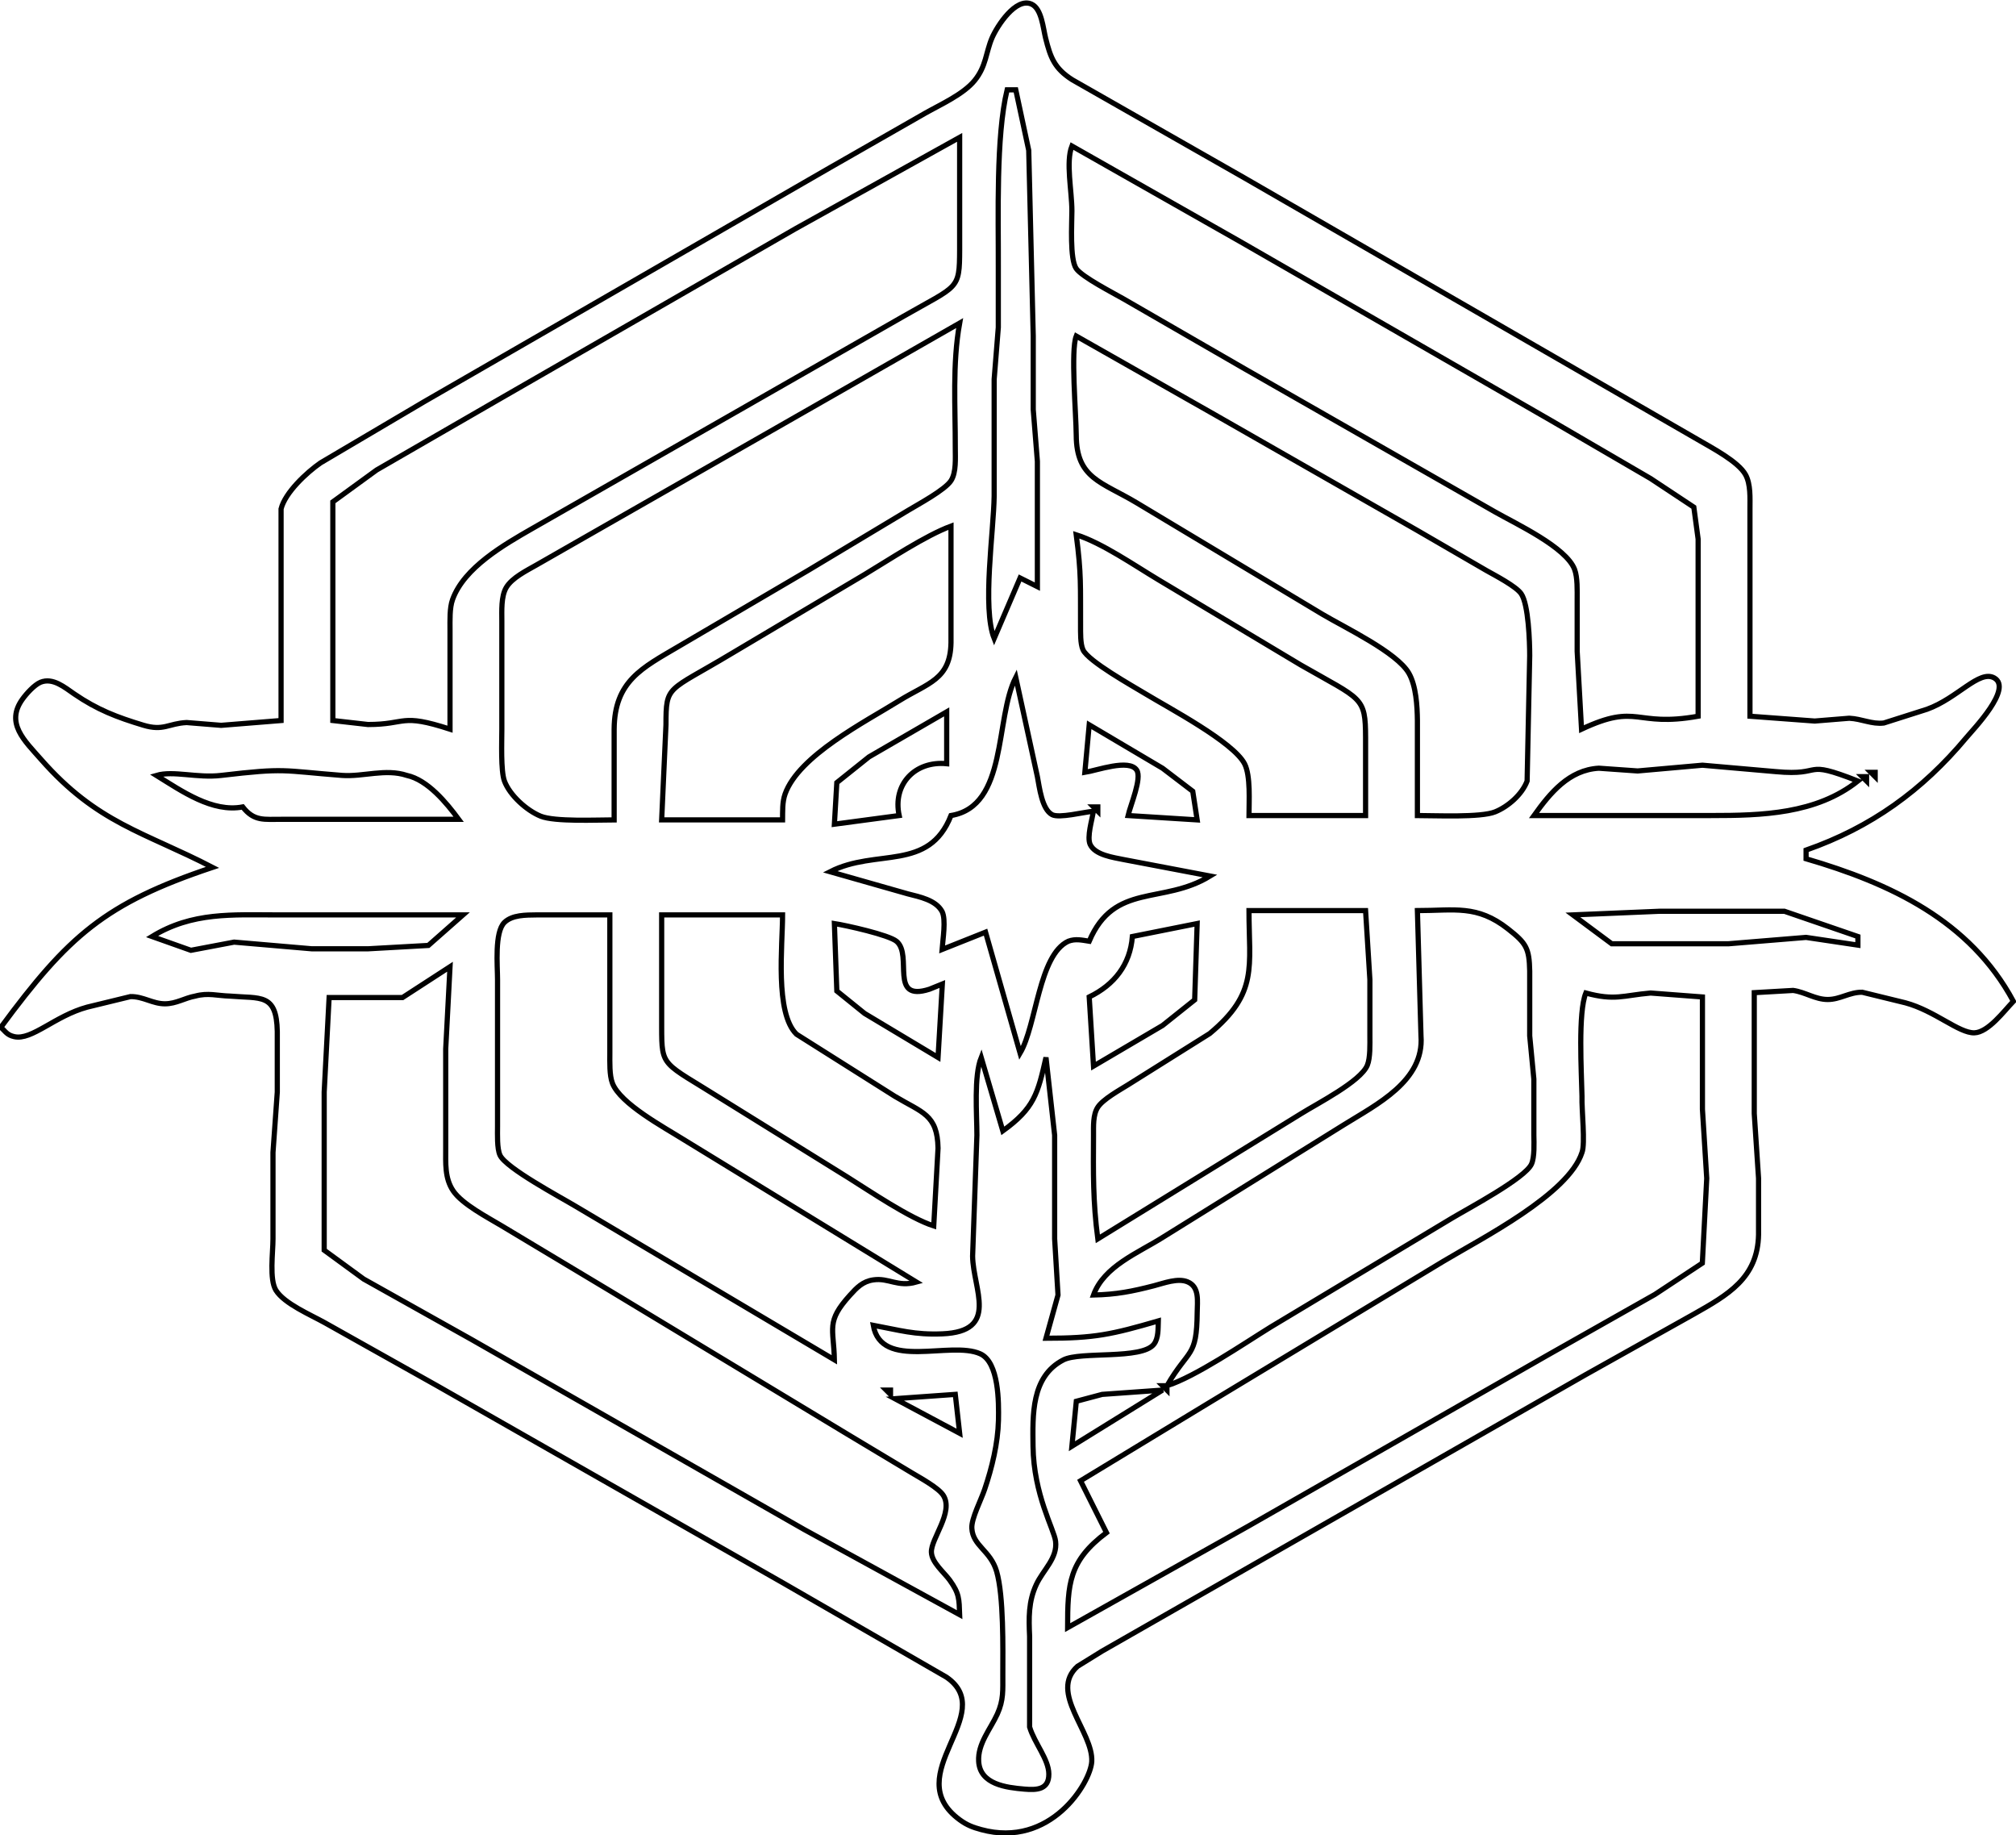 <?xml version="1.0" encoding="UTF-8" standalone="no"?>
<!DOCTYPE svg PUBLIC "-//W3C//DTD SVG 20010904//EN"
              "http://www.w3.org/TR/2001/REC-SVG-20010904/DTD/svg10.dtd">

<svg xmlns="http://www.w3.org/2000/svg"
     width="4.322in" height="3.933in"
     viewBox="0 0 389 354">
  <path id="Selection"
        fill="none" stroke="black" stroke-width="1"
        d="M 54.23,139.00
           C 54.23,139.00 42.67,139.93 42.67,139.93
             42.67,139.93 36.00,139.39 36.00,139.39
             32.47,139.57 31.56,141.08 27.67,139.91
             22.56,138.37 18.77,136.92 14.33,133.88
             12.48,132.62 10.20,130.65 7.81,131.62
             6.62,132.12 5.09,133.82 4.35,134.85
             0.97,139.50 4.73,142.88 7.91,146.50
             18.76,158.85 27.80,160.49 41.00,167.33
             20.20,174.28 13.18,180.57 0.17,198.17
             1.06,199.02 1.38,199.69 2.76,199.99
             6.14,200.74 10.57,195.99 16.83,194.29
             16.83,194.29 25.17,192.26 25.17,192.26
             27.64,192.22 29.42,193.65 31.83,193.65
             34.02,193.64 35.65,192.52 37.67,192.16
             40.14,191.49 41.87,192.09 44.33,192.16
             50.33,192.67 53.36,191.56 53.50,199.00
             53.50,199.00 53.50,210.67 53.50,210.67
             53.50,210.67 52.67,222.33 52.67,222.33
             52.67,222.33 52.67,239.00 52.67,239.00
             52.67,241.67 51.94,246.83 53.24,248.92
             54.86,251.51 59.92,253.64 62.67,255.18
             62.67,255.18 84.33,267.33 84.33,267.33
             84.33,267.33 151.00,305.32 151.00,305.32
             151.00,305.32 182.62,323.55 182.62,323.55
             192.88,330.62 173.28,342.35 185.18,351.07
             186.57,352.09 187.71,352.52 189.33,352.96
             202.70,356.60 210.43,343.94 210.66,339.83
             210.97,334.10 202.31,326.47 207.92,321.46
             207.92,321.46 212.67,318.52 212.67,318.52
             212.67,318.52 306.00,265.18 306.00,265.18
             306.00,265.18 326.83,253.52 326.83,253.52
             333.37,249.82 339.17,246.58 339.33,238.17
             339.33,238.17 339.33,227.33 339.33,227.33
             339.33,227.33 338.50,214.83 338.50,214.83
             338.50,214.83 338.50,191.50 338.50,191.50
             338.50,191.50 346.00,191.07 346.00,191.07
             348.33,191.39 350.26,192.81 352.67,192.82
             355.08,192.82 356.86,191.39 359.33,191.42
             359.33,191.42 367.67,193.46 367.67,193.46
             373.34,194.99 377.98,199.32 380.97,199.25
             383.65,199.17 386.69,195.05 388.50,193.17
             380.09,177.54 364.72,170.41 348.50,165.67
             348.50,165.67 348.50,164.00 348.50,164.00
             361.03,159.62 370.91,152.50 379.40,142.33
             380.83,140.62 388.39,132.82 384.82,130.79
             381.91,129.14 377.73,134.72 371.83,136.83
             371.83,136.83 363.50,139.48 363.50,139.48
             361.18,139.76 359.26,138.68 356.83,138.56
             356.83,138.56 350.17,139.10 350.17,139.10
             350.17,139.10 337.67,138.17 337.67,138.17
             337.67,138.17 337.67,98.17 337.67,98.17
             337.67,96.10 337.83,93.42 336.82,91.58
             335.41,89.03 330.27,86.37 327.67,84.84
             327.67,84.84 306.83,72.82 306.83,72.82
             306.83,72.82 240.17,34.35 240.17,34.35
             240.17,34.35 206.87,15.37 206.87,15.37
             203.46,13.18 202.70,11.12 201.75,7.33
             201.28,5.47 201.00,1.70 199.07,0.81
             196.02,-0.62 192.38,5.06 191.41,7.33
             190.22,10.12 190.30,12.78 188.07,15.52
             185.89,18.20 181.54,20.13 178.50,21.85
             178.50,21.85 160.17,32.33 160.17,32.33
             160.17,32.33 81.83,77.50 81.83,77.50
             81.83,77.50 61.84,89.30 61.84,89.30
             59.16,91.16 55.02,95.01 54.23,98.17
             54.23,98.17 54.23,109.00 54.23,109.00
             54.23,109.00 54.23,139.00 54.23,139.00 Z
           M 196.00,17.33
           C 196.00,17.33 198.50,29.00 198.50,29.00
             198.50,29.00 199.37,64.83 199.37,64.83
             199.37,64.83 199.37,79.00 199.37,79.00
             199.37,79.00 200.17,89.00 200.17,89.00
             200.17,89.00 200.17,113.17 200.17,113.17
             200.17,113.17 196.83,111.50 196.83,111.50
             196.83,111.50 191.83,123.17 191.83,123.17
             189.49,117.27 191.75,102.43 191.83,95.67
             191.83,95.67 191.83,73.17 191.83,73.17
             191.83,73.17 192.63,63.17 192.63,63.17
             192.63,63.17 192.63,51.50 192.63,51.50
             192.67,41.88 192.15,26.32 194.33,17.33
             194.33,17.33 196.00,17.33 196.00,17.33 Z
           M 185.17,26.50
           C 185.17,26.50 185.17,48.17 185.17,48.17
             185.15,56.03 184.88,54.97 174.33,61.02
             174.33,61.02 150.17,74.83 150.17,74.83
             150.17,74.83 102.67,101.98 102.67,101.98
             97.32,105.05 89.52,109.50 87.32,115.67
             86.73,117.32 86.83,119.72 86.83,121.50
             86.83,121.50 86.83,140.67 86.83,140.67
             77.11,137.52 78.59,139.77 71.00,139.77
             71.00,139.77 64.22,139.00 64.22,139.00
             64.22,139.00 64.22,114.00 64.22,114.00
             64.22,114.00 64.22,96.82 64.22,96.82
             64.22,96.82 72.67,90.67 72.67,90.67
             72.67,90.67 95.17,77.68 95.17,77.68
             95.17,77.68 153.50,44.12 153.50,44.12
             153.50,44.12 185.17,26.50 185.17,26.50 Z
           M 206.83,28.17
           C 206.83,28.17 239.33,46.62 239.33,46.62
             239.33,46.62 299.33,81.15 299.33,81.15
             299.33,81.15 318.50,92.32 318.50,92.32
             318.50,92.32 326.84,97.84 326.84,97.84
             326.84,97.84 327.67,104.00 327.67,104.00
             327.67,104.00 327.67,138.17 327.67,138.17
             315.32,140.38 316.23,135.48 305.17,140.67
             305.17,140.67 304.33,125.67 304.33,125.67
             304.33,125.67 304.33,115.67 304.33,115.67
             304.33,113.97 304.42,111.41 303.83,109.85
             302.22,105.57 292.58,101.09 288.50,98.77
             288.50,98.77 240.17,71.15 240.17,71.15
             240.17,71.15 216.83,57.68 216.83,57.68
             214.82,56.52 208.80,53.45 207.66,51.81
             206.40,49.97 206.83,43.13 206.83,40.67
             206.82,36.77 205.63,31.29 206.83,28.17 Z
           M 185.17,62.33
           C 183.75,70.26 184.35,78.47 184.33,86.50
             184.33,88.37 184.53,91.13 183.51,92.72
             182.35,94.52 177.19,97.28 175.17,98.50
             175.17,98.50 156.00,110.00 156.00,110.00
             156.00,110.00 131.00,124.67 131.00,124.67
             123.88,128.86 118.57,131.39 118.50,140.67
             118.50,140.67 118.50,158.17 118.50,158.17
             115.17,158.17 107.06,158.56 104.33,157.46
             101.62,156.36 98.36,153.43 97.33,150.67
             96.60,148.69 96.83,143.03 96.83,140.67
             96.83,140.67 96.83,119.83 96.83,119.83
             96.83,117.85 96.66,115.08 97.68,113.34
             98.80,111.45 101.62,110.08 103.50,109.00
             103.50,109.00 117.67,100.90 117.67,100.90
             117.67,100.90 161.00,76.15 161.00,76.15
             161.00,76.15 185.17,62.33 185.17,62.33 Z
           M 207.67,64.83
           C 207.67,64.83 234.33,79.96 234.33,79.96
             234.33,79.96 273.50,102.34 273.50,102.34
             273.50,102.34 286.83,110.07 286.83,110.07
             288.49,111.01 292.48,113.07 293.51,114.52
             294.95,116.57 295.17,123.87 295.17,126.50
             295.17,126.50 294.67,150.67 294.67,150.67
             293.71,153.24 291.02,155.60 288.50,156.62
             285.72,157.75 276.94,157.33 273.50,157.33
             273.50,157.33 273.50,139.00 273.50,139.00
             273.47,136.21 273.25,132.32 271.85,129.87
             269.55,125.85 259.48,121.06 255.17,118.50
             255.17,118.50 219.33,97.00 219.33,97.00
             212.57,92.95 207.72,92.35 207.67,84.00
             207.64,79.82 206.58,67.57 207.67,64.83 Z
           M 183.50,101.50
           C 183.50,101.50 183.50,124.00 183.50,124.00
             183.37,131.13 179.06,131.74 173.50,135.18
             166.95,139.25 154.12,145.78 151.49,153.17
             150.93,154.74 151.02,156.52 151.00,158.17
             151.00,158.17 127.67,158.17 127.67,158.17
             127.67,158.17 128.50,139.83 128.50,139.83
             128.52,132.05 128.71,133.54 141.00,126.17
             141.00,126.17 166.83,110.83 166.83,110.83
             171.58,107.98 178.57,103.32 183.50,101.50 Z
           M 263.50,157.33
           C 263.50,157.33 241.00,157.33 241.00,157.33
             241.00,154.62 241.34,149.67 240.15,147.35
             237.98,143.14 225.51,136.57 221.00,133.83
             218.53,132.33 209.98,127.57 208.97,125.35
             208.43,124.15 208.51,122.00 208.50,120.67
             208.46,113.16 208.68,110.84 207.67,103.17
             212.62,104.73 218.87,109.06 223.50,111.83
             223.50,111.83 251.00,128.29 251.00,128.29
             262.82,135.07 263.48,134.30 263.50,142.33
             263.50,142.33 263.50,157.33 263.50,157.33 Z
           M 196.00,130.67
           C 196.00,130.67 200.17,149.83 200.17,149.83
             200.57,151.88 201.03,156.12 203.02,157.17
             204.39,157.88 209.09,156.67 211.00,156.50
             210.72,158.15 209.69,161.49 210.36,162.92
             211.31,164.96 214.85,165.42 216.83,165.83
             216.83,165.83 233.50,169.00 233.50,169.00
             224.35,174.60 215.01,170.19 210.17,181.58
             208.77,181.36 207.51,181.06 206.14,181.58
             200.43,184.22 200.00,197.83 196.83,203.17
             196.83,203.17 190.17,179.83 190.17,179.83
             190.17,179.83 181.78,183.17 181.78,183.17
             181.92,181.24 182.57,177.42 181.78,175.85
             180.57,173.61 177.41,173.02 175.17,172.44
             175.17,172.44 160.17,168.17 160.17,168.17
             169.09,163.61 179.21,168.24 183.50,157.33
             194.50,155.52 191.92,138.64 196.00,130.67 Z
           M 182.67,137.33
           C 182.67,137.33 182.67,147.33 182.67,147.33
             176.59,146.73 172.19,151.29 173.50,157.33
             173.50,157.33 161.00,159.00 161.00,159.00
             161.00,159.00 161.47,150.98 161.47,150.98
             161.47,150.98 167.67,146.02 167.67,146.02
             167.67,146.02 182.67,137.33 182.67,137.33 Z
           M 210.17,139.83
           C 210.17,139.83 224.33,148.21 224.33,148.21
             224.33,148.21 230.15,152.65 230.15,152.65
             230.15,152.65 231.00,158.17 231.00,158.17
             231.00,158.17 217.67,157.33 217.67,157.33
             218.13,155.33 220.37,150.13 219.34,148.57
             217.88,146.33 211.66,148.64 209.33,149.00
             209.33,149.00 210.17,139.83 210.17,139.83 Z
           M 358.50,150.67
           C 350.46,157.06 339.92,157.33 330.17,157.33
             330.17,157.33 296.00,157.33 296.00,157.33
             299.13,152.95 302.77,148.53 308.50,148.20
             308.50,148.20 316.00,148.73 316.00,148.73
             316.00,148.73 328.50,147.62 328.50,147.62
             328.50,147.62 342.67,148.86 342.67,148.86
             352.29,149.76 347.46,146.34 358.50,150.67 Z
           M 88.50,158.06
           C 88.50,158.06 54.33,158.06 54.33,158.06
             51.01,158.03 49.04,158.51 46.83,155.67
             40.99,156.79 35.08,152.63 30.17,149.59
             33.47,148.62 38.03,150.14 42.67,149.59
             55.31,148.11 54.20,148.67 66.00,149.59
             70.13,149.88 74.38,148.23 78.50,149.59
             82.52,150.46 86.17,154.90 88.50,158.06 Z
           M 361.83,149.00
           C 361.83,149.00 361.83,149.83 361.83,149.83
             361.83,149.83 361.00,149.00 361.00,149.00
             361.00,149.00 361.83,149.00 361.83,149.00 Z
           M 360.17,149.83
           C 360.17,149.83 360.17,150.67 360.17,150.67
             360.17,150.67 359.33,149.83 359.33,149.83
             359.33,149.83 360.17,149.83 360.17,149.83 Z
           M 211.83,155.67
           C 211.83,155.67 211.83,156.50 211.83,156.50
             211.83,156.50 211.00,155.67 211.00,155.67
             211.00,155.67 211.83,155.67 211.83,155.67 Z
           M 263.50,175.67
           C 263.50,175.67 264.33,189.00 264.33,189.00
             264.33,189.00 264.33,199.83 264.33,199.83
             264.33,201.42 264.43,204.07 263.83,205.52
             262.52,208.66 254.12,212.92 251.00,214.88
             251.00,214.88 211.83,239.00 211.83,239.00
             210.88,231.77 210.96,226.23 211.00,219.00
             211.01,217.29 210.87,215.09 211.82,213.61
             212.82,212.06 216.04,210.29 217.67,209.27
             217.67,209.27 233.42,199.39 233.42,199.39
             242.83,191.57 241.00,186.50 241.00,175.67
             241.00,175.67 263.50,175.67 263.50,175.67 Z
           M 225.17,267.33
           C 229.43,260.02 230.92,262.03 231.01,253.17
             231.02,251.10 231.52,248.27 229.15,247.29
             227.26,246.50 224.56,247.55 222.67,248.04
             218.42,249.14 215.41,249.73 211.00,249.83
             213.00,244.28 219.59,241.72 224.33,238.73
             224.33,238.73 259.33,216.98 259.33,216.98
             265.60,213.07 274.86,208.54 274.19,199.83
             274.19,199.83 273.50,175.67 273.50,175.67
             280.67,175.67 284.98,174.49 290.98,179.20
             294.52,181.97 295.08,182.93 295.17,187.33
             295.17,187.33 295.17,199.83 295.17,199.83
             295.17,199.83 295.97,208.17 295.97,208.17
             295.97,208.17 295.97,219.00 295.97,219.00
             296.00,220.51 296.12,223.22 295.52,224.56
             294.32,227.28 283.26,233.15 280.17,235.00
             280.17,235.00 245.17,256.02 245.17,256.02
             239.95,259.25 230.62,265.61 225.17,267.33 Z
           M 358.50,180.67
           C 358.50,180.67 358.50,182.33 358.50,182.33
             358.50,182.33 348.50,180.84 348.50,180.84
             348.50,180.84 333.50,182.07 333.50,182.07
             333.50,182.07 324.33,182.07 324.33,182.07
             324.33,182.07 311.00,182.07 311.00,182.07
             311.00,182.07 303.50,176.50 303.50,176.50
             303.50,176.50 320.17,175.80 320.17,175.80
             320.17,175.80 344.33,175.80 344.33,175.80
             344.33,175.80 358.50,180.67 358.50,180.67 Z
           M 89.33,176.50
           C 89.33,176.50 82.65,182.39 82.65,182.39
             82.65,182.39 71.00,183.04 71.00,183.04
             71.00,183.04 60.17,183.04 60.17,183.04
             60.17,183.04 45.17,181.75 45.17,181.75
             45.17,181.75 36.83,183.33 36.83,183.33
             36.83,183.33 29.33,180.67 29.33,180.67
             37.11,175.91 44.84,176.50 53.50,176.50
             53.50,176.50 89.33,176.50 89.33,176.50 Z
           M 117.67,176.50
           C 117.67,176.50 117.67,203.17 117.67,203.17
             117.67,204.85 117.57,207.43 118.17,208.97
             119.68,212.92 128.15,217.48 131.83,219.79
             131.83,219.79 176.83,247.33 176.83,247.33
             173.17,248.36 171.52,246.47 168.51,246.91
             166.45,247.21 165.32,248.41 163.99,249.88
             159.34,255.03 160.87,256.18 161.00,262.33
             161.00,262.33 111.00,232.67 111.00,232.67
             108.12,230.94 97.62,225.35 96.47,222.85
             95.88,221.55 96.00,218.81 96.00,217.33
             96.00,217.33 96.00,189.00 96.00,189.00
             96.00,186.30 95.39,179.85 97.33,177.95
             98.85,176.47 101.52,176.53 103.50,176.50
             103.50,176.50 117.67,176.50 117.67,176.50 Z
           M 151.00,176.50
           C 151.00,182.38 149.49,195.42 153.69,199.52
             153.69,199.52 172.67,211.50 172.67,211.50
             177.95,214.67 180.88,214.97 181.00,221.50
             181.00,221.50 180.17,236.50 180.17,236.50
             175.55,235.03 167.88,229.82 163.50,227.07
             163.50,227.07 139.33,212.07 139.33,212.07
             127.80,204.80 127.68,206.05 127.67,198.17
             127.67,198.17 127.67,176.50 127.67,176.50
             127.67,176.50 151.00,176.50 151.00,176.50 Z
           M 181.83,189.83
           C 181.83,189.83 181.00,204.00 181.00,204.00
             181.00,204.00 166.83,195.51 166.83,195.51
             166.83,195.51 161.47,191.18 161.47,191.18
             161.47,191.18 161.00,178.17 161.00,178.17
             163.21,178.51 171.57,180.36 173.02,181.62
             176.17,184.32 171.48,193.35 179.33,190.84
             179.33,190.84 181.83,189.83 181.83,189.83 Z
           M 231.00,178.17
           C 231.00,178.17 230.52,192.89 230.52,192.89
             230.52,192.89 224.33,197.83 224.33,197.83
             224.33,197.83 211.00,205.67 211.00,205.67
             211.00,205.67 210.17,192.33 210.17,192.33
             215.02,189.98 218.07,186.09 218.50,180.67
             218.50,180.67 231.00,178.17 231.00,178.17 Z
           M 86.83,186.50
           C 86.83,186.50 86.00,202.33 86.00,202.33
             86.00,202.33 86.00,221.50 86.00,221.50
             86.01,224.33 85.77,227.29 87.45,229.75
             89.19,232.31 94.08,234.85 96.83,236.50
             96.83,236.50 117.67,249.00 117.67,249.00
             117.67,249.00 163.50,276.67 163.50,276.67
             163.50,276.67 176.00,284.17 176.00,284.17
             177.57,285.12 181.08,287.01 182.02,288.48
             184.08,291.73 179.58,296.88 179.72,299.48
             179.82,301.47 182.12,303.29 183.25,304.83
             185.12,307.42 185.06,308.47 185.17,311.50
             185.17,311.50 155.17,295.07 155.17,295.07
             155.17,295.07 91.00,258.42 91.00,258.42
             91.00,258.42 70.17,246.75 70.17,246.75
             70.17,246.75 62.55,241.18 62.55,241.18
             62.55,241.18 62.55,229.00 62.55,229.00
             62.55,229.00 62.55,210.67 62.55,210.67
             62.55,210.67 63.50,192.44 63.50,192.44
             63.50,192.44 77.67,192.44 77.67,192.44
             77.67,192.44 86.83,186.50 86.83,186.50 Z
           M 306.00,191.57
           C 311.63,193.10 313.19,192.03 318.50,191.57
             318.50,191.57 328.50,192.33 328.50,192.33
             328.50,192.33 328.50,214.00 328.50,214.00
             328.50,214.00 329.33,227.33 329.33,227.33
             329.33,227.33 328.48,243.68 328.48,243.68
             328.48,243.68 319.33,249.72 319.33,249.72
             319.33,249.72 298.50,261.50 298.50,261.50
             298.50,261.50 241.00,294.35 241.00,294.35
             241.00,294.35 206.00,314.00 206.00,314.00
             206.01,305.56 206.22,301.13 213.50,295.67
             213.50,295.67 208.50,285.67 208.50,285.67
             208.50,285.67 233.50,270.50 233.50,270.50
             233.50,270.50 278.50,243.33 278.50,243.33
             285.82,238.94 302.66,230.42 305.26,222.33
             305.92,220.64 305.17,214.03 305.26,211.50
             305.16,206.81 304.48,195.32 306.00,191.57 Z
           M 189.33,204.00
           C 189.33,204.00 193.50,218.17 193.50,218.17
             199.57,213.78 200.25,210.99 201.83,204.00
             201.83,204.00 203.50,219.00 203.50,219.00
             203.50,219.00 203.50,239.00 203.50,239.00
             203.50,239.00 204.15,249.83 204.15,249.83
             204.15,249.83 201.83,258.17 201.83,258.17
             211.23,258.17 214.47,257.45 223.50,254.83
             223.45,256.25 223.57,258.16 222.65,259.33
             220.28,262.34 208.47,260.65 205.18,262.35
             198.93,265.57 199.27,273.04 199.33,279.00
             199.45,288.37 203.40,295.02 203.68,297.33
             204.09,300.59 201.29,302.84 199.97,305.67
             198.43,308.97 198.51,312.13 198.67,315.67
             198.67,315.67 198.67,333.17 198.67,333.17
             199.62,336.32 202.36,339.37 202.38,342.24
             202.40,345.29 200.01,345.35 197.67,345.15
             194.17,344.85 189.10,344.25 188.84,339.80
             188.64,336.40 191.12,333.57 192.44,330.67
             193.67,327.96 193.49,326.04 193.50,323.17
             193.51,317.98 193.68,307.92 192.31,303.17
             191.12,299.08 187.71,298.26 187.52,294.82
             187.41,292.97 189.32,289.34 189.99,287.33
             191.42,283.10 192.55,278.47 192.66,274.00
             192.73,270.58 192.77,262.79 189.14,261.17
             183.42,258.59 170.04,264.43 168.50,255.67
             173.61,256.62 176.46,257.54 181.83,257.32
             192.93,256.86 187.76,248.72 187.67,242.33
             187.67,242.33 188.50,219.00 188.50,219.00
             188.50,214.88 187.89,207.62 189.33,204.00 Z
           M 225.17,267.33
           C 225.17,267.33 225.17,268.17 225.17,268.17
             225.17,268.17 224.33,267.33 224.33,267.33
             224.33,267.33 225.17,267.33 225.17,267.33 Z
           M 171.83,268.17
           C 171.83,268.17 171.83,269.00 171.83,269.00
             171.83,269.00 171.00,268.17 171.00,268.17
             171.00,268.17 171.83,268.17 171.83,268.17 Z
           M 224.33,268.17
           C 224.33,268.17 206.83,279.00 206.83,279.00
             206.83,279.00 207.68,270.33 207.68,270.33
             207.68,270.33 212.67,269.00 212.67,269.00
             212.67,269.00 224.33,268.17 224.33,268.17 Z
           M 184.33,269.00
           C 184.33,269.00 185.17,276.50 185.17,276.50
             185.17,276.50 172.67,269.83 172.67,269.83
             172.67,269.83 184.33,269.00 184.33,269.00 Z" />
</svg>
